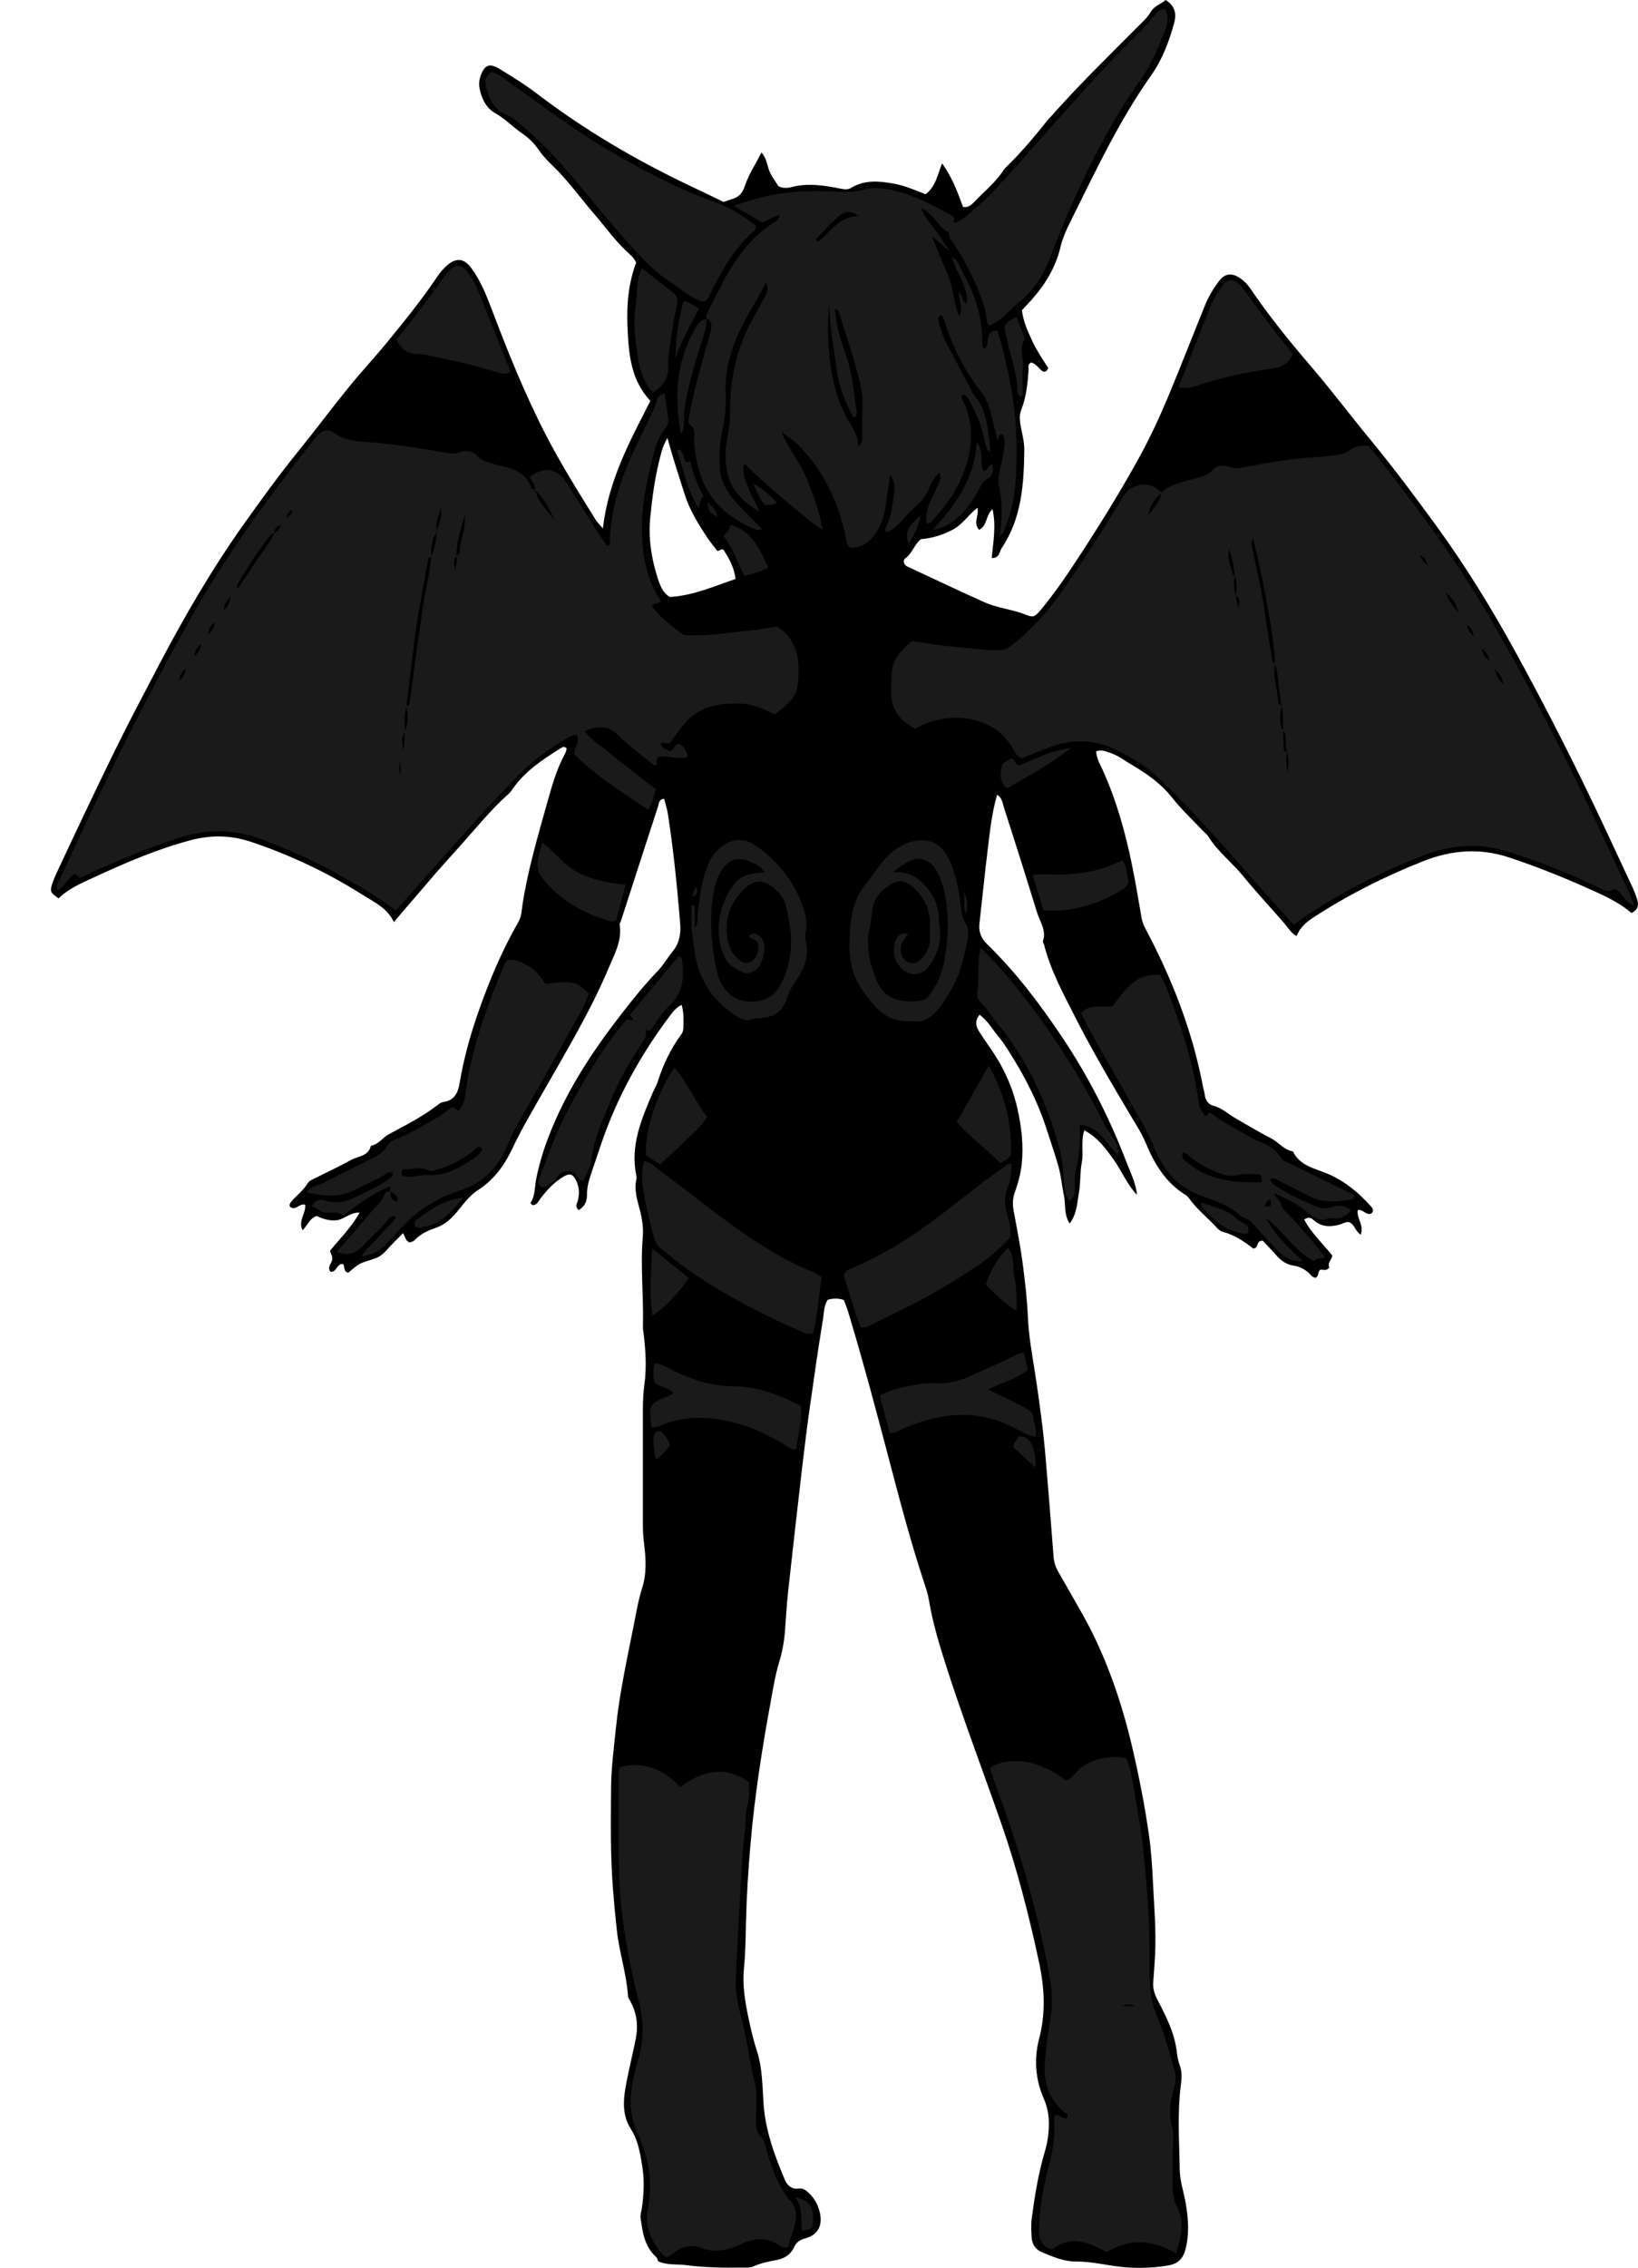 <?xml version="1.0" encoding="utf-8"?>
<!-- Generator: Adobe Illustrator 24.1.1, SVG Export Plug-In . SVG Version: 6.00 Build 0)  -->
<svg version="1.1" id="Layer_1" xmlns="http://www.w3.org/2000/svg" xmlns:xlink="http://www.w3.org/1999/xlink" x="0px" y="0px"
	 width="1129.59" height="1563.3" viewBox="0 0 1129.59 1563.3" style="enable-background:new 0 0 1129.59 1563.3;" xml:space="preserve">
<style type="text/css">
	.st0{fill:#1A1A1A;}
</style>
<g>
	<path d="M415.74,364.23c3.93-33.53,18.78-60.37,32.78-87.91c-13.8-14.59-14.99-32.9-15.8-51.26c-0.67-15.05,0.65-29.89,5.99-44.03
		c-1.6-3.71-4.66-5.89-7.27-8.39c-7.94-7.61-14.26-16.59-21.42-24.84c-9.78-11.27-18.39-23.56-29.23-33.91
		c-3.37-3.22-6.54-6.58-9.21-10.48c-3.01-4.41-6.82-8.25-11.24-11.25c-6.57-4.46-11.96-10.33-19.06-14.29
		c-5.86-3.27-9.04-9.62-10.47-16.39c-0.62-2.96-0.51-5.96,0.51-8.88c2.79-7.96,6.14-9.41,13.43-4.95
		c8.5,5.21,17.06,10.45,24.97,16.49c33.19,25.35,68.95,46.34,106.63,64.18c7.51,3.56,14.98,7.19,22.63,10.86
		c1.87-0.63,3.72-1.33,5.61-1.86c4.8-1.35,7.37-3.93,9.09-9.18c2.54-7.73,7.21-14.75,11.44-22.98c3.61,4.04,3.85,8.43,5.24,12.17
		c1.54,4.17,4.32,7.43,6.46,11.06c2.98,1.43,6.15,1.34,8.91,0.61c11.33-2.99,22.46-1.23,33.56,0.95c2.75,0.54,5.17,1.05,7.62-0.43
		c9.56-5.77,19.71-4.74,30.02-2.83c7.56,1.4,14.5,4.6,21.38,7.21c6.91-5.25,8.19-13.23,11.37-21.32
		c7.15,9.97,10.81,20.18,14.45,30.12c3.6,0.46,5.63-1.33,7.45-3.26c6.84-7.25,14.84-13.43,20.33-21.94
		c0.89-1.38,2.18-2.51,3.36-3.68c9.91-9.83,18.85-20.51,27.51-31.43c0.62-0.78,1.41-1.42,2.07-2.17
		c18.73-21.22,39.01-40.95,58.96-61c3.5-3.52,7.28-6.75,9.87-11.19c2.24-3.85,6.79-5.16,10.19-8.05c6.01,3.87,7.71,8.96,5.94,15.52
		c-3.49,12.94-8.22,25.5-15.92,36.41c-22.4,31.72-38.72,66.73-55.91,101.29c-2.66,5.34-5.19,10.94-6.54,16.7
		c-3.86,16.49-12.9,29.71-24.5,41.53c-0.68,0.7-1.3,1.46-2.18,2.44c0.84,7.6,4,14.49,7.22,21.41c3.08,6.61,7.16,12.64,10.93,18.42
		c-1.39,3.08-2.92,3.15-4.85,1.5c-2.23-1.9-3.85-4.64-6.9-5.29c-2.75,1.14-1.73,3.44-1.86,5.24c-0.64,9.31-1.54,18.57-5.02,27.34
		c-1.3,3.27-1.14,6.5-0.62,9.81c0.93,5.9,2.77,11.79,2.71,17.67c-0.25,23.72-1.79,47.3-15.62,67.88c-1.63,2.42-1.27,7.01-6.85,6.8
		c1.03-11.08,3.17-22.1,0.56-33.63c-4.72,3.77-3.46,11.49-9.27,14.2c-4.39-4.96,0.2-9.94-1.14-15.23
		c-6.22,4.87-10.24,11.64-17.18,15.21c-6.91,3.55-14.06,5.87-21.79,6.47c-4.59,3.56-5.83,9.69-10.62,13.08
		c-2.12,1.5-1.28,4.58,1.11,5.7c17.76,8.29,35.49,16.66,53.36,24.72c4.51,2.03,9.43,3.24,14.27,4.43c4.85,1.19,9.69,2.27,14.34,4.19
		c4.63,1.91,6.11,1.41,9.37-2.44c10.1-11.94,18.84-24.87,27.37-37.93c14.55-22.26,28.54-44.86,41.37-68.17
		c7.88-14.3,14.66-29.14,20.91-44.19c8.41-20.25,16.31-40.72,24.6-61.02c2.38-5.83,5.67-11.25,9.49-16.28
		c3.89-5.13,8.36-5.88,13.84-2.46c3.16,1.97,5.74,4.62,7.8,7.65c12.69,18.69,26.84,36.2,41.56,53.33
		c14.04,16.34,27,33.61,40.72,50.23c16.05,19.45,31.14,39.61,45.97,59.99c19.99,27.47,37.75,56.33,54.1,86.07
		c18.12,32.96,35.31,66.41,51.66,100.29c9.69,20.07,19.01,40.32,28.45,60.52c1.55,3.31,3.01,6.69,4.12,10.17
		c1.16,3.63,1.41,7.28-3.78,9.81c-9.07-7.87-20.35-12.68-31.48-17.65c-17.29-7.72-34.87-14.67-52.89-20.64
		c-20.26-6.72-39.78-5.14-59.22,2.55c-26.66,10.54-52.13,23.38-76.16,39.08c-4.79,3.13-8.8,6.72-11.22,12.52
		c-4.06-2.31-5.98-5.91-8.45-8.77c-9.32-10.8-19.14-21.22-28.12-32.25c-7.77-9.55-17.74-17.09-24.31-27.63
		c-0.86-1.38-2.29-2.41-3.44-3.62c-7.3-7.72-15.06-14.93-21.7-23.36c-7.43-9.43-17.39-16.38-27.75-22.49
		c-4.84-2.86-9.33-6.36-14.79-8.17c-3.16-1.05-6.19-2.32-9.61-1.02c0.25,5.07,2.77,9.07,4.65,13.24
		c9.35,20.73,15.4,42.48,19.96,64.67c2.47,12.04,4.5,24.16,6.58,36.28c0.46,2.68,1.22,5.14,2.48,7.51
		c18.42,34.51,32.58,70.59,39.94,109.15c0.37,1.96,0.99,3.87,1.25,5.84c0.48,3.67,2.43,6.68,5.74,7.53
		c6.06,1.56,10.38,5.79,15.52,8.74c8.08,4.62,16.04,9.47,24.33,13.69c5.32,2.71,8.99,8.06,15.23,9.14
		c5.04,10.5,16.22,11.85,25.16,15.91c11.57,5.25,20.67,12.99,28.87,22.23c1.15,1.3,1.86,2.79,0.16,4.55
		c-3.5,1.78-5.6-2.86-9.44-2.27c-1.13,5.57,4.66,10.67,1.94,16.98c-3.57-2.31-4.1-6.6-7.47-8.5c-2.34-0.8-4.42,0.76-6.54,1.38
		c-6.83,2.03-13.12,1.94-18.66-3.16c-1.62-1.49-3.39-2.05-6.24-0.2c4.8,9.4,12.74,16.39,19.38,24.88c-0.3,2.84-3.76,5.22-1.99,8.15
		c-2.01,2.68-4.12,1.46-6.01,1.52c-2.49,1.04-0.77,4.62-3.71,5.68c-0.62-0.29-1.73-0.48-2.3-1.13c-3.4-3.91-7.52-6.54-12.66-7.3
		c-4.89-0.72-8.56-3.27-11.74-6.89c-3.29-3.74-6.77-7.31-9.6-10.34c-4.98-0.01-2.34,5.19-6.55,5.42
		c-5.96-4.7-12.81-9.32-20.97-11.49c-2.38-0.63-3.87-2.56-5.45-4.24c-5.93-6.29-12.79-11.71-17.81-18.87
		c-0.56-0.8-1.27-1.6-2.09-2.1c-13.95-8.52-21.86-21.57-27.89-36.26c-2.51-6.1-6.19-11.75-9.58-17.45
		c-13.58-22.84-27.12-45.71-39.14-69.4c-8.09-15.94-16.73-31.77-21.2-49.32c-0.25-0.96-1.1-2.06-0.84-2.82
		c2.47-7.42-2.15-13.36-4.12-19.77c-7.44-24.15-15.04-48.24-22.81-72.29c-0.97-2.99-1.19-6.69-4.72-8.75
		c-3.47,11.96-4.83,24.18-6.31,36.33c-2.14,17.45-3.87,34.95-5.86,52.41c-0.66,5.74,1.15,10.24,5.33,14.29
		c19.64,19.07,36.06,40.82,51.28,63.43c18.26,27.13,33.05,56.17,44.76,86.72c2.81,7.34,6.53,14.43,7.25,22.6
		c-6.79-7.15-10.43-16.33-16.01-24.2c-5.51-7.76-11.12-15.41-20.31-20.3c-2.51,7.8-0.37,15.14-1.73,22.28
		c-1.3,6.81-0.73,13.98-1.97,20.81c-1.27,6.99-1.34,14.52-6.38,21.18c-4.14-6.33-2.65-13.26-3.99-19.5
		c-1.38-6.45-1.88-13.14-3.66-19.54c-1.78-6.4-3.89-12.72-5.97-19.04c-2.08-6.32-4.08-12.68-6.53-18.85
		c-2.45-6.17-5.24-12.22-8.24-18.15c-2.99-5.92-6.24-11.74-9.7-17.4c-3.46-5.66-6.9-11.43-11.13-16.5
		c-4.12-4.95-7.24-10.9-12.95-14.94c-3.23,4.11-2.68,7.78-0.34,11.42c2.34,3.64,4.71,7.26,7.21,10.78
		c9.13,12.86,15.73,26.84,19.22,42.28c2.87,12.68,4.41,25.52,3.01,38.45c-0.7,6.53-2.44,13.08-4.68,19.26
		c-1.57,4.32-1.72,8.26-0.93,12.58c2.14,11.76,4.51,23.5,6.1,35.33c1.72,12.82,3.22,25.71,3.78,38.62
		c0.55,12.69,2.88,25.08,4.81,37.54c3.05,19.69,5.73,39.41,7.42,59.26c1.94,22.81,3.77,45.64,5.5,68.47
		c0.29,3.81,1.58,7.11,3.4,10.31c5.44,9.54,10.96,19.03,16.34,28.6c16.27,28.95,26.98,60,34.52,92.22
		c4.7,20.07,8.64,40.29,11.55,60.69c1.55,10.83,2.19,21.81,2.73,32.75c0.81,16.27,2.2,32.53,1.45,48.84
		c-0.3,6.62-0.89,13.24-1.3,19.85c-0.28,4.4,1.03,8.12,3.15,12.19c5.82,11.15,11.59,22.47,13.09,35.31c0.39,3.29,1,6.64,2.15,9.73
		c1.59,4.28,1.28,8.57,0.72,12.82c-2.57,19.57-1.12,39.21-0.84,58.79c0.12,8.17,3.09,16.28,4.37,24.47
		c1.59,10.22,2.3,20.4-0.45,30.68c-1.8,6.74-5.54,9.9-12.31,10.98c-12.59,2.01-25.06,2.1-37.66,0.15
		c-8.52-1.32-16.98-2.99-25.74-2.97c-8.03,0.03-15.5-3.18-22.91-6.26c-5.03-2.09-7.15-5.74-7.42-10.7
		c-0.24-4.31-0.47-8.72,0.1-12.97c2.07-15.46,4.54-30.85,9.02-45.87c1.71-5.73,2.59-11.67,2.76-17.7c0.18-6.42-0.82-12.61-3.4-18.5
		c-5.97-13.6-6.98-27.62-3.23-41.91c4.57-17.42,3.62-34.79-0.1-52.15c-6.97-32.52-15.2-64.72-26.16-96.12
		c-12.71-36.41-26.47-72.46-38.21-109.2c-4.65-14.56-9.07-29.19-11.57-44.34c-0.75-4.55-2.28-9-3.73-13.4
		c-8.2-24.96-15.05-50.31-21.71-75.72c-9.7-36.97-19.44-73.92-30.52-110.5c-0.76-2.51-1.82-4.93-2.77-7.46
		c-3.86-1.32-7.4-1.15-11.09-0.14c-2.78,4.06-2.54,8.96-3.27,13.41c-3.34,20.31-6.26,40.7-9.14,61.08
		c-1.9,13.47-3.59,26.97-5.16,40.48c-3.33,28.68-6.6,57.37-9.74,86.07c-1.01,9.24-1.49,18.53-2.22,27.8
		c-0.57,7.29-1.96,14.34-4.09,21.42c-2.68,8.86-4.11,18.12-5.8,27.26c-5.95,32.34-10.99,64.84-13.84,97.58
		c-1.55,17.85-2.69,35.78-3.11,53.75c-0.25,10.61-0.37,21.31-1.39,31.83c-1.4,14.3,1.63,27.8,4.65,41.41
		c1.22,5.51,2.77,10.97,4.46,16.35c3.63,11.58,3.57,23.61,4.37,35.5c1.25,18.6,7.53,35.7,14.65,52.57c1.56,3.69,4.67,6.82,9.31,6.15
		c3.58-0.52,5.57,1.46,7.73,3.52c3.48,3.31,5.63,7.49,6.87,11.99c2.6,9.42-0.71,16.28-9.51,18.75c-3.78,1.06-6.32,2.42-8.06,6.34
		c-2.09,4.67-6.31,7.51-11.58,8.57c-5.51,1.11-11.08,2.04-16.25,4.44c-2.53,1.17-5.23,0.79-7.88,0.83
		c-12.98,0.21-25.93,0.02-38.83-1.68c-6.22-0.82-12.67,0.27-19.13-2.66c-0.32-0.7-0.55-2.18-1.42-2.96
		c-8.14-7.29-9.33-17.3-10.71-27.19c-0.26-1.87,0.54-3.88,0.82-5.82c1.44-9.85,1.99-19.71,0.35-29.61
		c-1.46-8.86-2.8-17.72-7.82-25.53c-6.64-10.35-5.14-21.58-2.95-32.74c1.92-9.77,4.27-19.46,6.25-29.23
		c1.84-9.08,0.87-17.84-3.66-26.07c-0.63-1.15-1.54-2.34-1.62-3.56c-1-15.3-5.98-29.91-7.68-45.07c-1.07-9.57-1.97-19.17-2.71-28.77
		c-1.8-23.25-1.52-46.56-1.3-69.84c0.12-13.61,1.89-27.12,3.27-40.66c2.49-24.49,7.84-48.47,12.61-72.56
		c1.61-8.14,2.96-16.4,5.49-24.27c3.29-10.21,2.64-20.41,1.39-30.63c-0.49-3.98-0.82-7.92-0.82-11.9c-0.03-26.99-0.03-53.99,0-80.98
		c0.01-5.64,0.24-11.23,1.03-16.88c1.6-11.56,0.88-23.21-0.48-34.8c-0.19-1.65-0.57-3.3-0.52-4.94c0.59-20.64-1.84-41.26-0.12-61.91
		c0.5-5.96-0.29-11.86-1.78-17.78c-1.84-7.3-4.44-14.68-2.56-22.48c0.15-0.62,0.05-1.34-0.09-1.98
		c-4.36-20.78,3.5-39.14,11.37-57.49c1.05-2.45,2.53-4.74,3.32-7.26c3.73-11.84,9.01-22.88,16.37-32.88
		c1.29-1.75,1.42-3.67,1.43-5.68c0.03-4.65,0.26-9.32-1.26-14.54c-3.8,1.73-6.18,4.98-8.38,7.92c-20.08,26.8-36.12,55.8-46.98,87.56
		c-2.15,6.3-4.24,12.62-6.37,18.92c-1.81,5.35-3.62,10.61-3.52,16.47c0.08,4.31-1.58,8.31-5.74,10.54c-2.97-2.47-0.97-4.65-0.51-6.7
		c1.07-4.71,0.95-9.23-1.25-13.62c-2.24-4.49-4.4-5.29-8.7-2.72c-6.38,3.81-11.37,9.15-15.84,15.01c-1.54,2.02-2.47,4.86-5.79,4.61
		c-0.42-0.58-1.22-1.37-1.1-1.55c3.28-4.94,2.76-10.69,3.82-16.15c2.41-12.39,6.37-24.37,11.27-36.07
		c11.92-28.45,28.82-53.84,47.61-78c7.91-10.17,16.01-20.3,25.02-29.64c3.88-4.01,6.66-9.06,10.24-13.39
		c4.82-5.83,5.8-12.54,5.2-19.69c-2.1-25.14-4.57-50.25-8.47-75.19c-0.55-3.52-1.71-6.94-2.59-10.42c-3.74,0.4-3.55,3.36-4.16,5.24
		c-8.6,26.23-17.04,52.51-25.53,78.77c-0.31,0.95-1.08,1.94-0.95,2.8c1.73,11.18-3.71,20.59-7.75,30.19
		c-12.43,29.51-28.98,56.87-44.76,84.64c-7.38,12.98-15.06,25.77-21.45,39.37c-5.33,11.35-12.58,21.63-23.83,28.8
		c-5.71,3.63-10.01,9.66-14.46,15.02c-4.14,4.98-8.56,8.95-14.92,11.1c-5.27,1.78-10.49,4.24-14.49,8.55
		c-0.79,0.85-2.32,1.02-3.14,1.36c-3.11-1-2.91-3.93-4.62-6.35c-3.78,3.86-7.39,7.25-10.64,10.95c-2.24,2.55-4.64,4.84-7.74,6.1
		c-3.67,1.5-7.72,2.2-11.21,4c-3.13,1.62-5.74,4.26-8.25,6.2c-3.72-1.07-1.9-4.44-3.6-6.01c-0.58,0.07-1.23,0-1.74,0.22
		c-2.65,1.18-3.08,5.36-6.78,5.16c-2.25-2.82-0.06-5.07,0.87-7.41c1.1-2.74-0.81-5.06-1.26-7.11c7.01-8.61,14.66-15.93,20.42-26.35
		c-6.89-0.04-10.61,4.67-15.74,5.29c-5.19,0.62-9.77-1.03-13.95-2.92c-4.89,1.75-6.21,6.4-9.61,9.9c-3.42-6.6,2.47-11.51,1.72-17.63
		c-3.63-1.37-6.76,4.59-10.49,1.31c-0.56-1.52,0.25-2.64,1.09-3.63c3.64-4.3,8.3-7.63,11.27-12.63c1.05-1.77,3.69-2.69,5.74-3.74
		c8.01-4.09,16.21-7.81,24.06-12.18c4.88-2.72,12.05-2.49,13.67-9.81c5.29-0.87,8.09-5.62,12.41-7.95
		c11.69-6.3,23.56-12.25,34.07-20.5c1.02-0.8,2.31-1.54,3.56-1.72c7.69-1.12,10.05-6.37,11.19-13.2
		c2.81-16.75,7.38-33.09,12.99-49.1c7.48-21.35,16.23-42.18,27.53-61.83c2.28-3.97,2.28-8.37,2.92-12.51
		c3.65-23.41,10.34-46.05,16.7-68.78c3.32-11.85,6.53-23.75,12.53-34.64c0.61-1.11,0.8-2.45,1.14-3.55
		c-1.76-2.14-3.37-0.73-4.49-0.02c-12.4,7.8-24.62,15.83-33.06,28.29c-0.74,1.09-1.6,2.16-2.59,3.03
		c-12.23,10.86-22.42,23.67-33.31,35.75c-7.75,8.59-15.58,17.2-23.06,26.09c-7.24,8.6-14.79,17.01-22.67,26.5
		c-4.33-9.46-12.84-13.37-20.51-18.19c-7.87-4.95-15.89-9.72-24.11-14.06c-17.37-9.17-35.38-16.92-54.01-23.14
		c-13.54-4.52-27.23-4.81-41.07-1.19c-23.26,6.09-45.2,15.58-66.93,25.63c-8.73,4.04-17.69,7.77-24.55,14.56
		c-5.39-3.66-6.03-4.62-4.8-8.74c0.94-3.18,2.24-6.28,3.64-9.28c12.81-27.43,25.74-54.8,39.04-82.01
		c10.09-20.64,20.85-40.92,31.51-61.25c17.63-33.6,36.72-66.35,58.75-97.3c11.73-16.48,23.58-32.87,36.33-48.61
		c12.1-14.93,23.6-30.35,35.7-45.28c8.36-10.32,17.49-20.02,25.91-30.29c12.19-14.87,24.3-29.82,35.04-45.8
		c2.08-3.09,4.44-5.87,7.26-8.19c6.12-5.04,11.28-4.3,16.07,2.12c6.22,8.35,10.15,17.89,13.81,27.51
		c11.21,29.56,22.94,58.9,37.41,87.04c10.5,20.43,22.73,39.87,34.83,59.37C411.79,359.92,413.03,361.05,415.74,364.23z
		 M460.28,301.93c-3.12,5.28-4.1,9.47-5.16,13.62c-3.47,13.53-5.34,27.28-6.69,41.2c-1.38,14.19,0.74,27.72,4.9,41.04
		c1.64,5.25,3.63,10.77,8.53,13.71c16.29-0.9,30.45-7.42,45.37-12.38c-0.87-7.79-4.31-13.79-7.94-19.65
		c-1.38-2.23-3.58,0.92-4.68,0.17c-2.46-3.21-4.62-5.74-6.45-8.48c-6.45-9.64-12.54-19.38-16.09-30.66
		C468.18,328.18,464.09,315.93,460.28,301.93z"/>
	<path class="st0" d="M368.94,337.66c0.44-3.67-2.85-5.87-3.52-9.12c10.91-7.36,18.86-5.87,25.8,5.03
		c7.86,12.35,15.6,24.78,23.42,37.15c1.22,1.94,2.63,3.76,3.78,5.39c1.71-0.04,2.2-0.8,2.2-1.85c0.07-20.69,6.01-39.97,14.23-58.66
		c3.61-8.22,7.72-16.21,11.59-24.31c2.43-5.09,5.25-10.02,6.53-15.59c0.61-2.63,2.33-3.86,5.35-4.5c0.78,5.42,1.68,10.8,2.27,16.2
		c0.25,2.26,0.59,4.79-1.03,6.75c-7.35,8.82-9.18,19.82-11.66,30.43c-3.1,13.25-5.32,26.72-5.19,40.4
		c0.17,17.53,2.98,34.43,13.02,49.24c-1.26,2.63-4.69,0.74-6.1,3.78c5.34,7.35,12.79,12.85,20.03,18.52
		c2.24,1.75,5.07,1.33,7.72,1.4c13.34,0.3,26.47-2.08,39.7-3.26c6.25-0.56,12.44-1.82,18.83-2.8c12.28,7.87,15.41,19.76,14.81,33.54
		c-0.56,12.88-3.11,17.51-16.57,27.02c-7.33-3.72-15.09-7.22-23.95-7.43c-12.23-0.28-23.81,1.03-33.67,9.31
		c-3.37,2.83-5.94,6.23-8.55,9.65c-2.2,2.88-4.26,5.86-6.09,8.39c-2.34,0.84-4.27-1.44-6.33,0.31c0.91,3.75,4.49,3.56,6.04,5.27
		c3.25-0.64,3.16-3.94,5.42-4.87c2.81-1.07,6.28,3,7.24,8.89c-6.8,1.92-13.68-1.73-20.39,0.03c-1.86,1.51-0.31,3.86-1.39,5.56
		c-0.62-0.09-1.41,0.04-1.81-0.3c-8.36-6.9-17.21-13.32-24.83-20.96c-5.71-5.72-11.61-5.47-18.27-4c-1.27,0.28-2.43,1.05-4.26,1.87
		c4.14,5.96,10.24,9.28,15.39,13.58c5.6,4.68,11.41,9.1,17.16,13.59c5.48,4.28,10.99,8.5,16.52,12.77
		c-1.72,4.73-2.08,9.41-5.39,14.1c-17.96-12.26-36.35-23.34-51.04-38.4c-0.27-5.05,4.79-8.48,1.66-13.03
		c-3.02-0.4-5.18,1.33-7.42,2.63c-11.56,6.69-22.2,14.45-31.7,24.02c-21.57,21.74-41.6,44.86-61.96,67.69
		c-7.73,8.67-15.45,17.35-23.58,26.49c-12.06-9.31-25.26-16.76-38.45-24.21c-17.42-9.84-35.69-17.89-54.38-24.9
		c-18.33-6.88-36.94-7.22-55.75-1.2c-21.9,7-43.04,15.84-63.91,25.38c-1.81,0.83-3.59,1.7-5.47,2.58c-1.1-1.01-2.04-1.88-3.14-2.88
		c-5.29,2.42-6.93,8.76-12.08,11.57c-1.92-3.23,0.54-5.84,1.63-8.21c20.34-44.1,41.05-88.02,63.75-130.98
		c10.57-20,21.24-39.94,32.65-59.48c18.5-31.66,39.69-61.49,61.87-90.64c5.84-7.67,11.85-15.21,17.83-22.77
		c4.13-5.22,8.49-6.97,13.59-3.1c7.91,5.99,17.12,5.47,25.7,6.21c16.92,1.46,33.59,4.15,50.27,7.04c3.29,0.57,6.14,1.16,9.6-0.06
		c4.45-1.56,9.33-1.42,12.85,2.75c2.32,2.75,5.56,3.51,8.73,4.46c2.86,0.86,5.74,1.73,8.66,2.34c8.49,1.79,15.74,5.17,19.23,13.9
		c0.46,1.15,1.39,2.28,3,2.14c1.57,8.75,8.43,14.16,13.1,20.96C379.08,350.7,375.11,343.48,368.94,337.66z M279.49,504.13
		c-2.81,5.52-2.81,5.52-1.08,13.23c0.31-4.97,0.57-9.22,0.84-13.46c2.54-5.69,2.02-11.54,0.85-17.41c1.03,0.01,2.12-0.27,2.27-1.34
		c1.49-10.71,2.85-21.45,4.33-32.16c1.62-11.7,3.39-23.39,4.97-35.1c1.54-11.39,4.94-22.48,5.58-34.02c2.66-5.7,3.48-11.82,3.99-18
		c1.71-5.09,3.81-10.12,2.88-15.69c-1.2,5.24-4.38,10.17-2.66,15.9c-3.23,4.54-4.53,10.41-3.99,18c-1.04,0.04-1.98,0.4-2.17,1.49
		c-2.77,15.5-5.87,30.95-8.15,46.52c-2.66,18.18-4.59,36.46-6.84,54.7C278.89,492.51,278.67,498.29,279.49,504.13z M314.57,383.09
		c3.49-1.07,2.16-4.28,2.61-6.49c1.27-6.24,4.02-12.27,3.32-21.14c-3.14,10.57-5.82,18.91-5.7,27.84c-2.47,3.08-1.53,6.44-0.97,9.77
		C314.59,389.78,315.5,386.49,314.57,383.09z M189.35,367.91c-1.55-0.49-2.47,0.47-3.29,1.51c-8.4,10.67-15.62,22.14-22.57,33.78
		c-0.23,0.38,0.21,1.15,0.5,2.54c3.36-5,6.57-9.44,9.43-14.1c4.99-8.14,11.48-15.3,15.7-23.94c2.28-1.59,4.03-3.59,4.78-6.37
		C191.79,363.08,188.4,363.89,189.35,367.91z M159.03,411.3c-4.39,5.2-4.35,5.22-4.54,9.19
		C156.48,418.35,158.39,416.23,159.03,411.3z M133.91,452.32c2.44-1.96,4.48-4.37,4.78-8.52
		C135.57,446.35,134.45,449.03,133.91,452.32z M276.22,534.73c0-4.83,0-7.91,0-10.99C275.94,526.8,274.45,529.81,276.22,534.73z
		 M147.97,428.77c-1.69,2.32-4.67,4.21-4.11,8.22C146.71,434.58,147.72,431.89,147.97,428.77z M128.2,460.83
		c-2.45,1.95-4.47,4.36-4.78,8.49C126.55,466.78,127.65,464.1,128.2,460.83z M197.41,357.5c2.28-2.45,4.63-3.2,3.85-5.85
		C199.31,352.39,198.16,353.8,197.41,357.5z"/>
	<path class="st0" d="M800.87,339.5c6.65-6.01,15.28-7.32,23.41-9.75c4.47-1.34,8.86-2.36,12.28-6.04
		c3.39-3.64,8.18-3.15,12.16-1.67c3.15,1.17,5.63,0.6,8.57,0.07c16.65-3,33.28-6.19,50.27-6.93c5.95-0.26,11.88-1.21,17.77-2.17
		c1.86-0.3,3.78-1.39,5.28-2.59c3.64-2.93,7.76-3.55,13.2-3.17c4.5,5.66,9.52,11.79,14.34,18.08
		c16.79,21.92,33.33,44.01,48.57,67.07c14.87,22.51,28.22,45.89,41.12,69.54c14.81,27.17,28.77,54.78,42.3,82.61
		c11.48,23.62,22.45,47.49,33.6,71.27c1.09,2.33,1.83,4.83,3.11,8.25c-6.79-2.18-7.98-8.81-13.11-11.52c-2.5,1.49-5,2.28-8.38,0.65
		c-17.96-8.69-36.36-16.41-55.26-22.81c-11.32-3.84-22.62-7.4-34.94-7.32c-12.24,0.08-23.74,2.69-34.95,7.1
		c-27,10.62-52.76,23.71-77.12,39.49c-3.59,2.32-6.92,5.04-10.87,7.93c-7.67-8.52-15.47-17.02-23.1-25.67
		c-22.2-25.2-44.15-50.63-68.34-73.98c-9.92-9.57-21.46-16.78-34.03-22.32c-13.77-6.08-27.76-5.97-41.77-0.85
		c-6.86,2.51-13.63,5.29-20.61,8.01c-3.17-1.43-4.59-4.63-6.2-7.36c-13.53-23.01-42.49-23.88-59.92-16.58
		c-2.42,1.01-4.74,2.28-7.16,3.45c-11.25-5.8-17.33-14.39-16.43-27.23c0.07-0.99,0.01-2,0.01-3c0.03-15.7,1.51-18.88,14.23-30.3
		c15.75,2.92,31.92,4.43,48.08,5.86c16.38,1.45,16.54,1.46,28.68-9.47c9.41-8.47,17.77-17.97,25.08-28.34
		c14.75-20.94,28.66-42.44,41.85-64.39c2.06-3.43,4.01-7,7.69-8.98c7.71-4.17,14.68-3.14,20.78,3.24
		c-4.92,4.08-8.18,9.13-9.24,15.46C795.28,350.17,800.28,346.08,800.87,339.5z M852,410.81c1.39-4.74,0.73-9.46-0.2-14.17
		c-1.79-5.45-0.94-11.61-4.55-17.78c-0.9,6.85,1.7,11.91,2.94,17.19c0.06,0.26,1.14,0.27,1.74,0.4c-1.88,4.78-0.6,9.53,0.1,14.29
		c0.65,2.83,1.3,5.67,1.95,8.5C853.79,416.31,856.55,412.65,852,410.81z M884.55,504.07c0.61-5.93,0.08-11.82-0.56-17.71
		c-1.37-2.43-0.92-5.18-1.38-7.77c-1.25-7.08-0.94-14.42-3.43-21.29c-0.5-17.25-4.27-34.05-7.28-50.93
		c-2.06-11.59-5.01-23.02-7.72-35.24c-1.85,3.11-0.92,5.31-0.42,7.56c3.47,15.74,6.88,31.49,9.11,47.48
		c1.36,9.76,3.03,19.48,4.55,29.22c0.18,1.17,0.98,1.54,1.98,1.71c-2.04,9.54,1.84,18.62,2.28,27.97c0.02,0.45,1.53,0.83,2.34,1.25
		c-1.41,5.92-2.13,11.8,0.77,17.53c0.16,3.83,0.29,7.66,0.48,11.49c0.08,1.68,0.51,3.15,2.65,3.1c-1.84,4.86-0.63,9.68,0.13,14.5
		c0.36-4.78,1.09-9.57-0.27-14.31c-1.47-3.41-1.02-7.04-1.2-10.6C886.52,506.4,886.5,504.74,884.55,504.07z M1006.1,422.48
		c-3.07-8.31-3.61-9.09-9.38-14.26C999.14,414.13,1002.29,418.61,1006.1,422.48z M1016.43,438.2c-0.79-3.08-1.84-5.81-4.76-7.24
		C1012.52,433.9,1013.22,436.88,1016.43,438.2z M1037.27,471.95c-1.51-4.65-2.69-7.37-6.6-10.7
		C1032.08,465.85,1033.3,468.55,1037.27,471.95z M1021.61,446.98c1.2,2.76,1.41,6.04,5.46,8.29
		C1026.23,451.19,1024.47,448.74,1021.61,446.98z M984.7,390.01c-1.87-5.04-1.87-5.04-5.76-7.61
		C980.22,385.56,981.93,387.48,984.7,390.01z"/>
	<path class="st0" d="M487.22,219.79c-0.04-1-0.46-2.19-0.06-2.97c8.05-15.66,15.18-31.82,26.48-45.64
		c5.56-6.8,12.05-12.35,19.14-17.34c1.83-1.29,4.3-1.96,4.91-5.42c-4.62,0.46-7.86,3.66-12.12,4.88
		c-6.06-3.53-12.29-7.17-19.65-11.46c10.32-3.65,19.54-6.2,29.02-7.85c13.51-2.35,27.17-2.49,40.78-1.89
		c7.31,0.32,14.28,0.33,21.47-1.68c4.62-1.29,10.02-0.86,14.87-0.03c16.3,2.79,30.57,10.81,44.94,18.46
		c1.89,1.01,0.74,2.89,0.78,4.81c3.79-0.8,6.64-2.99,9.3-5.33c6.23-5.49,12.77-10.74,18.38-16.82
		c15.09-16.38,29.82-33.09,44.58-49.77c14.55-16.44,29.22-32.76,44.67-48.36c7.5-7.57,15.32-14.84,21.87-23.3
		c1.7-2.2,3.61-3.82,7.06-3.9c2.05,4.63,1.97,9.37,0.11,14.07c-4.77,12.05-9.53,24.1-17.16,34.76
		c-19.27,26.91-34.14,56.25-47.65,86.34c-5.45,12.14-10.18,24.54-14.98,36.94c-4.53,11.71-11.29,22.13-21.62,30.38
		c-5.25,4.2-9.54,9.85-15.51,13.45c-1.39,0.84-2.88,1.52-4.68,2.47c-2.58-2.91-1.61-6.5-2.41-9.47c-4.47-16.59-12.18-31.6-21.28-46
		c-1.58-2.5-4.05-4.51-3.98-7.84c0.01-0.33,0.03-0.87-0.14-0.95c-7.45-3.72-10.14-12.74-19.05-17.01c1.2,4.64,3.57,7.17,5.67,9.89
		c4.82,6.26,9.49,12.62,13.39,19.52c-3.37-2.86-6.74-5.72-11.89-10.1c4.43,10.66,7.86,19.18,11.5,27.6
		c3.77,8.73,3.47,18.67,7.47,27.69c3.43-5.83-0.95-11.03,0.1-16.88c2.19,2.87,1.66,6.46,4.91,8.06c1.33-4.56-0.61-8.43-1.85-12.46
		c-2.05-6.66-6.62-12.28-7.73-19.29c3.59,1.83,4.46,5.66,6.19,8.76c8.52,15.28,14.6,31.32,14.26,49.19
		c-0.03,1.62-0.21,3.31,1.24,5.19c3.05-1.33,2.17-4.4,2.57-6.62c0.68-3.81,2.21-6.22,6.81-5.77c3.78,11.58,6.29,23.55,8.7,35.58
		c4.47,22.33,5.14,44.9,3.78,67.46c-0.72,11.86-3.33,23.66-8,34.79c-0.48,1.15-1.48,2.08-2.93,4.06
		c1.51-12.32,2.05-23.52-0.44-34.65c-0.81-3.64-0.33-7.27,0.49-10.89c1.02-4.53,2.13-9.07,2.73-13.67c0.5-3.84,1.33-7.89-1.01-11.41
		c-3.47-0.36-1.82,2.98-3.35,3.91c-1.75-6.96-3.49-13.92-5.26-20.88c-1.34-5.25-3.96-9.76-7.32-14.03
		c-11.66-14.82-19.23-31.74-24.92-49.59c-0.17-0.53-0.88-0.88-1.49-1.47c-2.55,0.98-1.7,3.34-1.38,4.87
		c1.16,5.55,3.23,10.83,5.87,15.84c5.28,10,10.63,19.97,15.95,29.95c0.78,1.47,1.31,3.15,2.37,4.38
		c9.57,11.15,9.63,24.92,11.29,38.42c-2.91,0.3-2.3-1.9-2.84-2.93c-0.76-1.42-1.05-3.13-1.34-4.76c-1.65-9.29-5.48-17.76-9.88-26
		c-1.09-2.04-2.27-4.02-4.15-5.17c-1.98,0.9-1.76,2.13-1.16,3.35c9.79,19.96,6.67,39.43-2.6,58.45
		c-4.54,9.31-11.05,17.39-17.91,25.12c-0.83,0.93-1.7,2.09-3.9,1.92c-1.1-5.57,0.13-10.72,2.69-15.79c2.1-4.15,3.91-8.44,5.87-12.66
		c0.88-1.9,1.2-3.79-0.07-6.39c-5.25,4.11-6.35,10.5-9.45,15.56c-3.32,5.42-8.64,8.87-12.69,13.39c-4.27,4.76-8.02,9.53-13.98,12.06
		c-2.31-1.99-0.48-3.79,0.2-5.32c2.9-6.49,3.58-13.49,4.66-20.34c0.71-4.45,1.07-9.3-2.66-13.63c-1.08,7.38-2.1,14.4-3.12,21.43
		c-0.82,5.64-2.38,11.04-5.25,16c-4.22,7.31-9.82,12.55-18.93,12.56c-2.59-1.62-2.71-4.39-3.21-6.92
		c-4.65-23.72-14.73-44.76-31.3-62.47c-3.74-4-8.25-7.28-13.08-10.33c4.82,11.27,12.77,20.67,17.32,31.89
		c4.59,11.32,8.92,22.74,11.22,35.6c-8.68-5.04-48.42-38.98-54.03-46.05c-2.23,6.6,0.9,11.75,2.69,17.19
		c1.85,5.6,5.66,10.24,7.31,15.99c-11.85-6.96-20.88-16.11-22.51-30.35c-0.79-6.9-0.79-13.99,0.75-20.9
		c1.45-6.53,1.82-13.17,1.83-19.8c0.03-22.39,5.22-43.38,16.32-62.88c2.63-4.63,5.06-9.37,7.67-14.01c1.65-2.93,2.49-5.85,0.75-9.94
		c-6.96,14.14-15.79,26.29-21.12,40.33c-4.38,11.54-7.38,23.14-6.69,35.8c0.48,8.75-0.52,17.67-2.35,26.43
		c-1.68,8.05-2.16,16.21-1.76,24.54c0.54,11.21,6.28,19.39,13.47,27c4.98,5.27,10.16,10.34,15.86,16.12c-2.1,0.2-3.2,0.65-3.99,0.33
		c-19.48-7.82-33.95-20.52-39.74-41.45c-1.69-6.09-2.69-12.3-3.28-18.61c-0.4-4.33,2.13-9.44-3.34-12.73
		c-0.87-0.52-0.42-3.8-0.06-5.71c2.99-16.01,7.3-31.69,11.81-47.33c1.19-4.14,2.4-8.29,3.34-12.49c0.71-3.17-0.08-5.93-3.43-7.35
		L487.22,219.79z M571.94,208.72c-1.31,14.08-1.35,28.18,0.69,42.42c1.95,13.69,5.4,26.62,12.36,38.55
		c3.19,5.48,6.87,10.7,6.94,17.63c2.74-1.63,2.72-3.66,2.73-5.67c0.02-6.98-0.19-13.98,0.13-20.95c0.26-5.7-0.26-11.17-1.66-16.72
		c-3.89-15.46-8.8-30.6-13.69-45.75c-0.62-1.92-0.52-4.59-3.69-5.2c0.79,11.47,4.35,22.2,7.95,32.73c4.13,12.1,5.07,24.6,6.86,37.02
		c0.21,1.48,1.17,3.86-2.04,5.14c-5.42-10.46-9.96-21.18-11.46-32.69C575.04,239.85,571.86,224.54,571.94,208.72z M591.99,148.88
		c-6.43-4.75-10.62-2.34-14.08,0.62c-4.77,4.08-9.01,8.8-13.36,13.36c-0.92,0.96-2.52,2.2-0.79,3.9
		C572.71,160.8,577.72,149.15,591.99,148.88z"/>
	<path class="st0" d="M682.9,1218.21c15.06-8.1,34.08-4.71,52.49,9.21c4.8-2.13,7.29-7.31,11.73-10.09
		c4.28-2.68,8.88-4.66,13.84-5.37c5.2-0.74,10.51-1.87,15.91,0.42c2.98,6.69,3.85,14,5.12,21.09c2.79,15.66,5.51,31.32,7.04,47.21
		c2.3,23.8,4.03,47.59,3.66,71.53c-0.11,6.97-0.04,14.01,0.78,20.92c0.63,5.33,1.92,10.79,4.05,15.7
		c5.44,12.55,8.84,25.71,12.62,38.77c1.05,3.62,0.83,7.11-0.29,10.76c-2.74,8.94-4.15,17.74-1.63,27.35
		c1.72,6.55,0.4,13.9,0.42,20.89c0.02,6.66,0.06,13.32-0.01,19.98c-0.05,5.42,1.04,10.65,3.37,15.43
		c5.15,10.54,2.27,20.5-0.87,31.31c-16.24-9.39-31.84-10.87-47.8-0.83c-12.04-6.53-24.43-12.32-37.75-1.92
		c-6.53-1.79-9.19-5.96-9.07-13.15c0.24-14.4,2.48-28.46,6.25-42.24c3.19-11.65,5.15-23.29,4.08-35.37
		c-0.05-0.54,0.47-1.14,0.76-1.78c3.11-1.06,4.98,3.23,8.23,1.95c1.43-2.65-1.26-3.45-2.46-4.5c-9.41-8.26-13.42-18.37-12.9-31
		c0.4-9.66,1.51-19.09,3.26-28.58c2-10.79,2.2-21.88,0.23-32.7c-8.21-45.2-21.08-89.11-37.15-132.11c-1.28-3.42-2.5-6.87-3.69-10.33
		C682.9,1220.17,682.99,1219.47,682.9,1218.21z M782.64,1382.8c-3.15-1.7-6.19-0.95-9.22,0
		C776.5,1382.8,779.57,1382.8,782.64,1382.8z"/>
	<path class="st0" d="M543.77,1548.97c-3.22,1.14-4.55,0.1-5.89-0.88c-8.51-6.26-17.48-5.55-26.42-1.35
		c-8.99,4.22-18.08,6.47-27.75,2.83c-7.27-2.74-13.5-1.09-19.35,3.64c-4.26,3.45-5.59,3.45-8.91-0.85
		c-6.67-8.62-11.1-18.16-8.77-29.43c3.78-18.29,0.76-35.68-6.99-52.3c-5.94-12.73-5.76-25.6-2.59-38.8
		c0.93-3.88,1.64-7.83,2.87-11.6c4.6-14.11,3.8-28.41,0.16-42.3c-4.98-19-8.49-38.24-11.04-57.65c-1.55-11.82-2.07-23.82-2.29-35.76
		c-0.36-18.98-0.13-37.98-0.06-56.97c0.01-3.26-0.76-6.66,0.93-9.61c16.68-4,30.07,1.85,41.48,13.89
		c15.21-11.43,30.65-14.93,47.38-3.46c0.23,4.98,0.48,9.84-0.82,14.78c-1.78,6.77-1.31,13.85-2.22,20.77
		c-1.6,12.16-2.08,24.47-2.78,36.73c-1.2,20.87-2.31,41.76-3.27,62.64c-0.4,8.67,1.05,17.29,3.34,25.53
		c4.17,15.06,5.71,30.61,9.5,45.74c2.17,8.69,1.04,17.9,1.08,26.89c0.02,4.27-0.24,8.22,3.81,11.73c2.36,2.05,2.61,6.59,3.71,10.04
		c3.02,9.52,5.97,19.06,11.54,27.5c1.09,1.66,1.93,3.59,3.33,4.94c6.54,6.26,5.88,13.61,3.52,21.27
		C545.99,1540.98,544.06,1544.8,543.77,1548.97z"/>
	<path class="st0" d="M268.93,821.37c0.12-0.97,0.23-1.94,0.44-3.69c-12.14,4.69-22.04,12.27-32.42,19.96
		c-3.52-2.11-7.55-2.07-11.48-1.73c-4.3,0.38-6.52-3.34-10.26-4.36c1.6-4.83,6.32-5.01,9.08-4.06c12.45,4.25,21.72-3.23,31.8-7.65
		c3.94-1.72,7.57-4.18,11.24-6.47c1.66-1.04,3.34-2.25,3.77-4.46c-2.47-2.12-4.47,0.02-6.22,1.03c-6.63,3.84-13.63,6.92-20.46,10.36
		c-10.51,5.3-21.11,4.22-31.9,1.86c-0.24-0.05-0.4-0.49-0.68-0.86c2.83-3.62,7.43-4.01,11.16-5.93
		c10.35-5.34,20.78-10.55,31.23-15.68c5.11-2.51,10.23-4.78,13.09-10.25c1.46-2.8,4.62-3.77,7.37-4.85
		c9.31-3.66,17.58-9.27,26.33-13.97c3.49-1.88,6.54-4.56,9.84-6.81c1.25-0.85,1.48-0.71,5.37,2.1c1.94-2.96,3.9-5.85,4.34-9.47
		c3.84-31.32,14.24-60.7,26.45-89.55c0.64-1.52,1.33-3.02,2.08-4.72c6.15-2.03,10.8,1.36,15.72,4.01
		c5.18,2.79,8.19,7.63,11.34,11.92c19.36-2.14,21.17-1.73,29.9,6.71c-3.37,9.7-8.94,18.44-13.84,27.44
		c-12.08,22.2-24.79,44.06-37.19,66.09c-1.46,2.6-2.72,5.34-3.8,8.12c-6.05,15.53-15.59,27.67-31.9,33.4
		c-4.07,1.43-8.12,2.93-12.15,4.48c-3.73,1.43-6.95,3.85-10.41,5.7c-12.63,6.76-21.09,17.91-30.71,27.83
		c-4.36,4.49-9.24,7.25-16.61,8.1c2.29-4.53,5.59-6.66,8.06-9.45c2.65-2.98,5.45-5.84,8.02-8.89c2.45-2.91,5.99-5.01,7.54-9.06
		c-2.82-0.92-4.31,0.77-5.31,2.05c-4.76,6.06-10.7,10.96-15.88,16.59c-5.2,5.65-10.93,9.37-19.59,5.71
		c8.52-9.88,16.87-19.63,25.31-29.32c2.8-3.21,6.19-5.89,7.47-10.29c0.47-1.62,2.39-2.17,4.15-2.26c0.18,3.3-0.06,6.88,4.93,7.23
		C274.62,824.1,271.9,822.64,268.93,821.37z M330.84,790.49c-2.7,0.33-4.17,2.83-6.25,4.3c-7.08,5.02-14.62,8.99-23,11.36
		c-1.92,0.55-3.97,1.6-5.76,0.69c-5.81-2.95-11.74-0.69-17.6-0.76c-0.46-0.01-0.92,0.75-1.38,1.15c0.35,1.17-0.25,2.67,0.88,3.29
		c5.97,1.85,11.47-0.89,17-0.55c13.2,0.82,23.45-5.72,33.6-12.63c1.57-1.07,2.77-2.81,3.84-4.44
		C332.72,792.07,331.97,791.11,330.84,790.49z"/>
	<path class="st0" d="M878.62,822.57c1.07,3.2,4.32,4.46,5.06,8.19c0.51,2.57,3.39,4.76,5.43,6.91
		c8.69,9.14,16.78,18.78,24.62,28.65c-2.51,2.02-5.76,0.22-7.56,2.98c-13.16-6.86-20.48-19.86-33.01-29.67
		c3.67,8.04,12.17,17.71,25.23,29.59c-6.58,0.5-11.24-1.08-16.69-6.53c-5.4-5.4-10.57-11.07-15.56-16.86
		c-2.22-2.58-4.36-4.96-7.66-6.12c-1.23-0.43-2.51-1.08-3.44-1.97c-8-7.59-18.38-10.41-28.26-14.17
		c-15.73-5.98-25-17.87-31.04-32.96c-4.47-11.15-10.99-21.25-16.72-31.74c-11-20.14-23.17-39.63-33.61-60.49
		c6.21-7.21,15-3.13,22.26-5c11.99-17.37,18.6-21.82,32.35-21.5c5.43,9.68,8.75,20.5,12.45,31.09c6.47,18.51,11.51,37.43,14.2,56.91
		c0.53,3.84,0.6,3.83,4.48,9.57c0.5-0.33,1.03-0.63,1.48-1.01c0.47-0.4,0.88-0.9,1.69-1.74c7.74,6.09,16.45,10.78,25.12,15.54
		c2.62,1.44,5.16,3.08,7.93,4.16c6.29,2.47,12.12,5.36,15.83,11.46c1.42,2.34,4.23,3.12,6.62,4.28
		c14.03,6.87,28.06,13.74,42.08,20.64c0.84,0.41,1.56,1.07,2.26,1.56c-0.38,1.71-1.63,2.5-2.78,2.64
		c-9.23,1.08-18.5,2.54-27.35-1.94c-6.82-3.46-13.66-6.9-20.51-10.29c-2.27-1.13-4.3-3.19-7.51-2.21c0.46,3.03,2.83,4.31,4.93,5.65
		c8.16,5.19,16.87,9.35,25.77,13.07c3.62,1.52,7.34,2.45,11.57,0.78c4.32-1.71,8.87-1.1,13.42,2.03c-3.48,4.28-7.14,6.32-12.11,5.81
		c-1.32-0.13-2.8-0.35-3.97,0.08c-5.58,2.08-9.6-0.74-13.56-3.99C895.06,830.26,887.19,826.03,878.62,822.57z M870.24,814.92
		c-0.33-1.88,0.34-3.5-1.42-5.32c-4.44,0-9.64-0.93-14.3,0.25c-4.92,1.25-9.05,0.49-13.46-1.08c-6.95-2.47-13.22-6.1-19.16-10.44
		c-1.9-1.39-3.56-3.58-6.22-3.94c-1.39,4.01,1.25,5.32,3.22,6.98C833.85,814.09,851.74,815.31,870.24,814.92z M872.49,831.91
		c4.44-0.51,4.44-0.51,3.66-5.27C873.52,827.44,872.58,829.37,872.49,831.91z"/>
	<path class="st0" d="M521.35,155.73c-0.04,2.43-1.36,3.53-2.55,4.6c-11.12,9.94-18.76,22.41-25.58,35.41
		c-6.64,12.66-5.01,16.44-20.57,5.91c-6.06-4.11-12.18-8.12-17.87-12.72c-3.61-2.91-7.06-6.07-10.3-9.4
		c-16.71-17.18-31.55-35.97-46.97-54.27c-12.21-14.49-24.91-28.55-39.75-40.5c-2.6-2.1-5.09-4.39-8.24-5.55
		c-8.88-3.28-11.94-10.98-14.31-19c-1.17-3.97-0.45-7.9,3.82-10.76c5.1,1.66,9.15,5.11,13.43,8.14
		c22.26,15.77,43.98,32.34,67.57,46.15c23.54,13.78,47.52,26.66,73.42,35.75C503.73,143.1,512.96,149.19,521.35,155.73z"/>
	<path class="st0" d="M566.68,880.45c-2.54,13.28-2.38,26.29-6.23,38.81c-4.27,0.74-7.49-1.19-10.69-2.63
		c-27.91-12.52-55.04-26.47-79.77-44.67c-5.08-3.73-9.91-7.8-14.78-11.81c-2.07-1.7-3.21-3.86-3.99-6.62
		c-3.34-11.8-6.24-23.66-7.92-35.82c-0.78-5.66-0.81-11.17,0.92-17.22c3.98,0.54,6.65,3.06,9.44,5.19
		c12.89,9.79,25.68,19.73,38.6,29.47c21.76,16.4,44.03,32,69.58,42.17C563.33,877.92,564.6,879.09,566.68,880.45z"/>
	<path class="st0" d="M697.77,802.39c-0.53,5.14-0.47,10.39-2.59,15.4c-2.7,6.38-2.71,12.83-0.55,19.46
		c1.54,4.72,2.62,9.62,2.15,15.47c-6.42,6.72-13.45,13.64-21.78,19.17c-17.18,11.4-34.75,22.1-53.35,31.05
		c-7.49,3.61-14.92,7.32-22.35,11.04c-1.52,0.76-3,1.45-5.85,0.82c-4.43-11.38-7.73-23.82-11.5-35.49c0.77-3.34,3.12-4.13,5.23-5.01
		c22.25-9.3,42.34-22.23,61.48-36.71c14.54-11,28.53-22.72,43.58-33.04C693.79,803.49,694.96,801.51,697.77,802.39z"/>
	<path class="st0" d="M628.33,703.81c-16.94,1.39-25.21-9.63-33.34-20.83c-6.93-9.55-9.49-20.96-9.17-32.01
		c0.41-14.32,1.08-29.14,11.1-41.42c6.69-8.21,11.77-17.75,20.7-24.03c5-3.51,10.42-5.9,16.57-6.25c7.55-0.43,13.49,2.25,17.8,8.74
		c4.91,7.39,6.75,15.84,8.72,24.2c1.36,5.78,1.63,11.8,2.56,17.68c0.43,2.7,1.77,5,3.09,7.45c2.3,4.28,1.06,9.85,0.04,14.69
		c-2.32,10.98-5.09,21.88-11.32,31.5c-2.16,3.35-3.94,6.98-6.37,10.11C643.4,700.47,637.17,705.75,628.33,703.81z M626.23,644.05
		c-5.15,6.35-5.7,7.86-4.77,13c1.13,6.23,8.39,9.16,12.87,4.86c3.85-3.7,6.92-8.15,7.04-13.89c0.07-3.32-0.14-6.65-0.03-9.98
		c0.35-11.1-4.07-19.96-12.39-27.09c-4.33-3.71-8.87-4.64-13.7-1.91c-6.88,3.88-12.22,9.2-13.59,17.44
		c-0.7,4.24-0.86,8.6-1.84,12.77c-3.05,12.95-0.03,25.15,4.81,36.91c5.47,13.31,17.84,15.34,30.81,13.58
		c2.79-0.38,4.54-2.57,6.13-4.78c4.34-6,7.49-12.49,9.05-19.79c2.92-13.69,3.83-27.44,2.19-41.38c-0.98-8.33-2.98-16.34-6.94-23.73
		c-3.22-6-10.5-9.46-15.85-7.57c-4.62,1.63-8.79,4.22-14.31,8.88c12.36-1.09,18.97,4.59,24.79,12.2c4.23,5.53,6.38,11.55,6.9,18.32
		c0.2,2.6,0.16,5.24,0.56,7.81c1.46,9.42-1.49,17.82-6.59,25.33c-5.98,8.79-16,8.38-22.1-0.33c-3.59-5.12-3.42-10.8-1.55-16.23
		C618.9,645.05,621.54,642.08,626.23,644.05z"/>
	<path class="st0" d="M676.24,653.34c12.55,12.14,22.82,24.67,32.7,37.49c11.77,15.26,22.39,31.31,32.56,47.71
		c7.37,11.88,13.86,24.15,20.11,36.61c2.78,5.53,7.99,9.71,9.26,16.15c0.25,1.24,1.17,2.45-0.61,4.14
		c-7.78-7.07-11.93-19.35-25.66-20.04c0.46,11.5-0.28,22.28-3.02,32.91c-0.81,3.13-0.35,6.63-0.21,9.95
		c0.16,3.77-0.59,7.06-3.93,9.85c-3.51-5.68-3.43-12.18-3.99-18.24c-0.64-6.83-1.41-13.6-3.3-20.14
		c-8.9-30.94-22.06-59.78-42.76-84.8c-3.58-4.33-6.35-9.28-10.51-13.18c-1.93-1.81-3.43-4.32-2.96-7.12
		C675.59,674.78,673.64,664.71,676.24,653.34z"/>
	<path class="st0" d="M479.13,624.05c0,5.18,0,10.37,0,15.55c2.87-3.47,1.44-7.34,2.07-10.95c0.69-3.9,1.08-7.85,1.65-11.77
		c1.1-7.55,2.85-14.88,5.92-21.96c1.79-4.13,4.28-7.34,7.51-10.27c7.33-6.65,16.59-7.53,24.47-2.07
		c14.22,9.84,25.07,22.61,31.57,38.62c2.8,6.91,4.89,14.34,3.15,22.14c-0.35,1.57-0.33,3.39,0.08,4.95
		c2.8,10.53-0.89,19.44-6.73,27.83c-2.28,3.28-4.39,6.64-5.6,10.48c-3.27,10.41-8.31,14.46-19.01,15.27
		c-1.65,0.13-3.45-0.1-4.92,0.49c-4.66,1.85-8.51-0.07-12.14-2.42c-16.59-10.74-25.97-25.95-28.34-45.64
		c-0.71-5.91-2.1-11.73-1.99-17.73c0.08-4.24,0.02-8.47,0.02-12.71C477.6,623.93,478.36,623.99,479.13,624.05z M527.16,601.27
		c-2.28-4.12-6.03-5.58-9.58-7.22c-8.36-3.86-15.54-1.59-20.34,6.41c-2.42,4.03-3.93,8.4-4.82,13.03
		c-3.56,18.53-2.16,36.84,1.72,55.17c2.97,14.02,11.96,22.6,25.87,21.77c6.75-0.4,13.59-3.48,17.31-9.97
		c10.67-18.59,9.63-38.15,4.06-57.93c-0.53-1.87-1.58-3.74-2.82-5.25c-9.56-11.67-17.81-12.79-27.36-2.41
		c-9.87,10.74-12.66,23.87-8,37.98c1.24,3.76,4.05,6.89,7.21,9.37c1.85,1.46,4.23,2.15,6.6,1.12c3.73-1.62,5.29-4.83,5.88-8.63
		c0.57-3.7-0.34-6.6-4.38-7.73c-0.93-0.26-1.9-0.62-1.34-2.45c1.43-1.01,3.25-1.52,5.13-0.24c2.53,1.73,4.4,3.87,4.79,7.2
		c0.56,4.88-0.97,9.27-2.88,13.5c-1.81,4-5.64,5.34-9.6,6.08c-6.73-2.6-12.79-5.65-15.71-12.89c-6.78-16.78-2.51-36.88,8.02-49.61
		c2.21-2.67,5.48-4.61,9.2-5.67C519.64,601.91,523.21,601.57,527.16,601.27z"/>
	<path class="st0" d="M273.37,234.08c5.05-6.34,10.34-12.72,15.34-19.32c6.02-7.94,11.78-16.07,17.71-24.08
		c1.38-1.86,2.78-3.79,4.52-5.27c3.96-3.36,7.87-2.84,10.94,1.43c2.33,3.23,4.9,6.46,6.39,10.09c8.06,19.63,15.81,39.39,23.81,59.44
		c-3.92,2.15-7.22,0.95-10.61-0.12c-12.35-3.91-24.93-6.9-37.61-9.5c-5.19-1.06-10.41-2.57-15.65-2.68
		C280.98,243.92,276.55,240.54,273.37,234.08z"/>
	<path class="st0" d="M812.79,266.75c7.94-20.03,15.52-39.49,23.43-58.82c1.61-3.94,4.28-7.5,6.77-11.01
		c3.12-4.39,6.88-4.83,10.98-1.58c1.03,0.82,2,1.79,2.77,2.85c11.38,15.51,22.6,31.14,34.84,45.73c-2.93,6.94-7.83,9.26-14.77,10.19
		c-16.09,2.15-31.96,5.69-47.53,10.48C824.33,266.11,819.43,268.74,812.79,266.75z"/>
	<path class="st0" d="M449.73,983.87c-0.31-0.5-0.62-0.77-0.65-1.07c-1.49-15.13-1.49-15.12,12.87-21.03
		c0.81-0.33,1.55-0.85,2.57-1.42c-3.52-4.34-9.49-3.74-13.25-7.72c-0.99-3.91-0.76-8.15-0.07-12.89c5.76,0.29,10.14,3.61,14.71,5.77
		c12.78,6.03,25.69,10.04,40.14,10.15c15.87,0.12,29.19,4.84,46.3,13.47c0.83,9.91-1.84,19.75-3.41,29.98
		c-4.27,0.33-6.48-2.53-9.17-4.09c-12.4-7.23-25.28-13.09-39.51-15.84c-13.97-2.7-27.66-2.85-41.23,2.12
		C456.03,982.4,453.04,984.1,449.73,983.87z"/>
	<path class="st0" d="M606.64,962.14c8.59-5.02,17.76-6.39,26.8-7.98c3.89-0.68,7.94-0.79,11.9-0.64c7.78,0.31,15.14-1.26,22.2-4.34
		c8.82-3.85,17.57-7.86,26.33-11.84c3.9-1.78,7.53-4.2,12.13-5.18c0.94,3.94,1.86,7.76,2.9,12.09c-7.8,6.41-17.74,8.51-27.48,13.56
		c7.61,3.69,14.27,6.88,20.88,10.15c2.38,1.18,4.68,2.51,6.96,3.88c1.43,0.87,2.96,2.02,3.08,3.72c0.35,4.9,3.11,9.52,1.78,14.86
		c-5.51-0.92-10.12-3.78-14.69-6.17c-25.74-13.48-51.16-10.5-76.62,0.56c-2.69,1.17-5.03,3.36-9.21,2.82
		C611.37,979.47,609.06,971.01,606.64,962.14z"/>
	<path class="st0" d="M445.08,709.69c1.39,3.6-0.39,6.27-2.29,9.16c-8.74,13.34-16.77,27.14-22.61,42
		c-5.01,12.78-11.01,25.23-12.56,39.25c-0.54,4.86-3.57,9.45-5.46,14.17c-3.09-1.34-4.97-3.58-5.93-6.05
		c-5.49-2.12-9.03-0.76-12.37,3.62c-2.32,3.05-5.8,5.46-9.67,6.86c-3.52-1.76-3.28-4.23-1.95-7.45c5.3-12.89,9.48-26.33,15.75-38.72
		c12.43-24.58,26-48.59,44.18-69.78c1.56,0.25,3.19,0.51,4.83,0.77C439.69,705.59,442.38,707.64,445.08,709.69z"/>
	<path class="st0" d="M442.72,184.78c7.26,5.74,13.58,11.05,20.24,15.86c3.8,2.74,5.01,5.89,3.86,10.23
		c-2.45,9.29-3.57,18.81-4.91,28.3c-0.6,4.27-1.58,8.53-1.19,12.83c0.75,8.3-3.32,13.76-9.56,18.13c-3.33-0.77-4.27-3.42-5.44-5.65
		c-2.3-4.4-4.24-8.92-5.08-13.93c-2.23-13.37-4.34-26.6-2.24-40.34c1.09-7.12,0.5-14.54,2.6-21.61
		C441.27,187.71,441.77,186.88,442.72,184.78z"/>
	<path class="st0" d="M455.09,802.67c-3.07-1.98-6.4-4.12-9.5-6.12c-1.78-14.63,7.34-43.16,19.48-60.54
		c9.21,10.4,14.26,23.19,22.54,33.99c-4.25,7.04-10.43,11.68-15.72,17.07C466.78,792.27,461.21,797.03,455.09,802.67z"/>
	<path class="st0" d="M774.22,593.16c3.31,4.84,2.59,9.76,3.95,14.07c0.35,1.13-0.96,3.2-2.07,4.26c-1.66,1.58-3.73,2.78-5.76,3.9
		c-15.66,8.63-32.21,13.48-50.75,12.09c-2.51-8.18-4.91-15.97-7.46-24.29c7.31-1.11,13.72-0.21,20.07-0.39
		c11.81-0.33,23.75-1.96,34.88-6.79C769.19,595.08,771.36,594.29,774.22,593.16z"/>
	<path class="st0" d="M431.4,609.81c-2.34,8.92-4.42,16.89-6.45,24.64c-3.12,1.6-5.61,0.12-8-0.64
		c-16.77-5.37-31.27-14.08-42.53-28.03c-3.3-4.09-4.34-8.14-3.57-12.85c0.62-3.82,1.89-7.53,3.13-12.28
		c9.12,7.31,15.52,16.37,25.55,21.25C409.24,606.61,419.38,608.79,431.4,609.81z"/>
	<path class="st0" d="M689.73,801.56c-9.8-9.76-20.57-17.63-29.94-28.05c7.28-12.86,14.38-25.41,22.08-39.01
		c11.28,20.22,16.1,40.49,15.26,61.78C695,798.78,693.04,800.51,689.73,801.56z"/>
	<path class="st0" d="M445.08,709.69c-2.69-2.05-5.39-4.1-8.08-6.16c-0.65-1.12-1.3-2.23-2.43-4.18
		c10.94-13.2,22.09-26.66,33.18-40.04c3.11,0.29,2.7,2.59,2.88,4.42c1.07,11.19,0.09,21.46-9.25,29.78
		c-4.85,4.32-8.18,10.38-12.09,15.73C447.92,711.12,446.58,710.54,445.08,709.69z"/>
	<path class="st0" d="M449.84,860.67c9.41,7.57,17.32,13.93,25.14,20.22c-6,9.58-17.92,21.9-25.02,25.9
		C447.65,891.9,448.76,877.25,449.84,860.67z"/>
	<path class="st0" d="M513.26,396.81c-4.8-9.35-7.87-19.2-14.31-27.28c1.99-2.72,4.93-4.36,4.39-7.94
		c15.63,4.48,20.59,17.01,26.49,29.69C524.12,394.33,518.96,395.83,513.26,396.81z"/>
	<path class="st0" d="M486.94,219.54c0.7,4.43-0.66,8.53-1.98,12.66c-3.94,12.32-7.72,24.68-10.6,37.32
		c-1.39,6.12-2.78,12.1-2.74,18.47c0.02,3.49,0.41,7.37-2.05,11.26c-4.7-25.38-3.26-49.31,9.28-71.89c1.97-3.55,3.92-6.87,8.36-7.56
		L486.94,219.54z"/>
	<path class="st0" d="M643.13,365.31c16.34-17.76,28.94-35.79,30.43-60.51c5.25,6.6,1.94,13.8,4.64,19.9
		c3.1-0.05,2.82-4.63,6.39-4.4c-0.07,3.74,1.03,7.46-3.79,9.86c-3.65,1.83-5.02,6.07-6.95,9.48c-3.29,5.83-7.13,11.21-11.95,15.82
		C657.12,360.04,651.91,364.06,643.13,365.31z"/>
	<path class="st0" d="M700.91,903.68c-8.32-5.48-14.55-11.61-21.08-18.12c3.04-9.56,7.72-17.93,15.37-25.39
		c4.97,6.66,2.84,14.23,4.44,20.94C701.32,888.12,701.01,895.31,700.91,903.68z"/>
	<path class="st0" d="M694.48,543.5c-5.21-4.42-4.68-9.65-3.67-14.93c0.46-2.38,0.61-2.35,6.34-5.67c3.1,0.13,2.69,4.58,6.06,4.67
		c10.64-4.35,21.07-10.27,35.4-12.01C723.63,527.43,708.59,534.96,694.48,543.5z"/>
	<path class="st0" d="M700.92,218.32c2.01,5.15,3.7,9.43,5.35,13.72c0.24,0.61,0.7,1.53,0.46,1.88c-4.16,5.81-0.67,12.17-1.29,18.23
		c-0.61,5.93-0.13,11.96-0.19,17.95c-0.01,1.22,0.11,2.57-1.14,3.44c-2.04-0.99-2.68-2.9-2.65-4.88c0.18-11.5-4.65-21.98-6.55-33.05
		c-0.17-0.98-0.45-1.94-0.71-2.9C691.75,223.79,691.75,223.79,700.92,218.32z"/>
	<path class="st0" d="M860.3,850.54c-15.08-0.63-23.83-10.13-32.35-19.89c0.04-1.65,1.14-1.52,2.02-1.2
		c8.04,2.89,16.74,4.28,23.11,10.86c1.56,1.61,3.97,2.37,5.96,3.57C861.55,845.39,861.41,847.52,860.3,850.54z"/>
	<path class="st0" d="M319.46,825.65c-7.73,9.3-14.78,17.54-26.34,19.91c-1.62,0.33-3.26,0.74-4.89,0.69
		c-0.78-0.02-1.86-0.89-2.19-1.65c-0.32-0.74,0.1-1.83,0.27-2.75c0.06-0.3,0.29-0.64,0.54-0.82
		C296.46,834.15,305.85,826.81,319.46,825.65z"/>
	<path class="st0" d="M465.92,247.2c-0.72-8.69,2.46-30.39,5.48-39.44c4.22-0.2,6.81,3.15,10.63,4.83
		C476.45,223.77,469.94,234.06,465.92,247.2z"/>
	<path class="st0" d="M485.04,341.93c-1.74,2.22-2.58,4.55-3.03,8.94c-8.5-13.68-10.87-27.42-15.24-40.63
		c2.54-1.16,3.2,0.88,3.81,1.91c0.81,1.37,0.78,3.2,1.44,4.7c0.75,1.71,2.11,2.47,4.15,0.81
		C477.6,326.32,480.93,333.82,485.04,341.93z"/>
	<path class="st0" d="M714.11,1011.63c-6.05-5.57-10.83-9.98-15.09-13.9c-0.29-4.09,2.93-5.13,3.23-7.39
		C709.57,988.66,714.54,997.23,714.11,1011.63z"/>
	<path class="st0" d="M553.04,1537.74c-0.85-7.69,0.7-15.77-4.79-23.39c8.42,2.09,11.61,5.4,12.33,11.8
		c0.22,1.96,0.17,3.97,0.03,5.94C560.27,1536.48,560.03,1536.62,553.04,1537.74z"/>
	<path class="st0" d="M462.01,996.42c-2.55,3.62-5.88,6.64-9.42,9.64c-1.74-4.34-2.5-13.53-1.59-16.86c0.4-1.46,1.55-2.14,2.71-2.58
		c1.26-0.48,2.51-0.1,3.4,1.14C459.03,990.39,461.26,992.84,462.01,996.42z"/>
	<path class="st0" d="M535.69,346.4c-2.46,2.04-5.17,1.47-7.85,1.84c-3.86-3.79-5.62-8.82-8.58-15.09
		C526.29,337.15,531.25,341.35,535.69,346.4z"/>
	<path class="st0" d="M635.08,355.26c-1.99,8.16-4.84,13.93-8.51,19.76C623.88,367.14,625.52,363.09,635.08,355.26z"/>
	<path class="st0" d="M666.19,630.28c-2.42-6.14-0.21-11.07-1.85-15.56C667.28,619.06,667.44,623.72,666.19,630.28z"/>
	<path class="st0" d="M487.9,346.11c3.04,2.97,6.57,5.41,6.67,10.28C488.75,352.78,488.32,352.11,487.9,346.11z"/>
	<path class="st0" d="M477.45,617.76c0.81-2.46,1.37-4.15,1.99-6.03c1.76,0.48,1.23,1.87,1.31,2.79
		C480.86,615.79,480.73,617.14,477.45,617.76z"/>
</g>
</svg>
